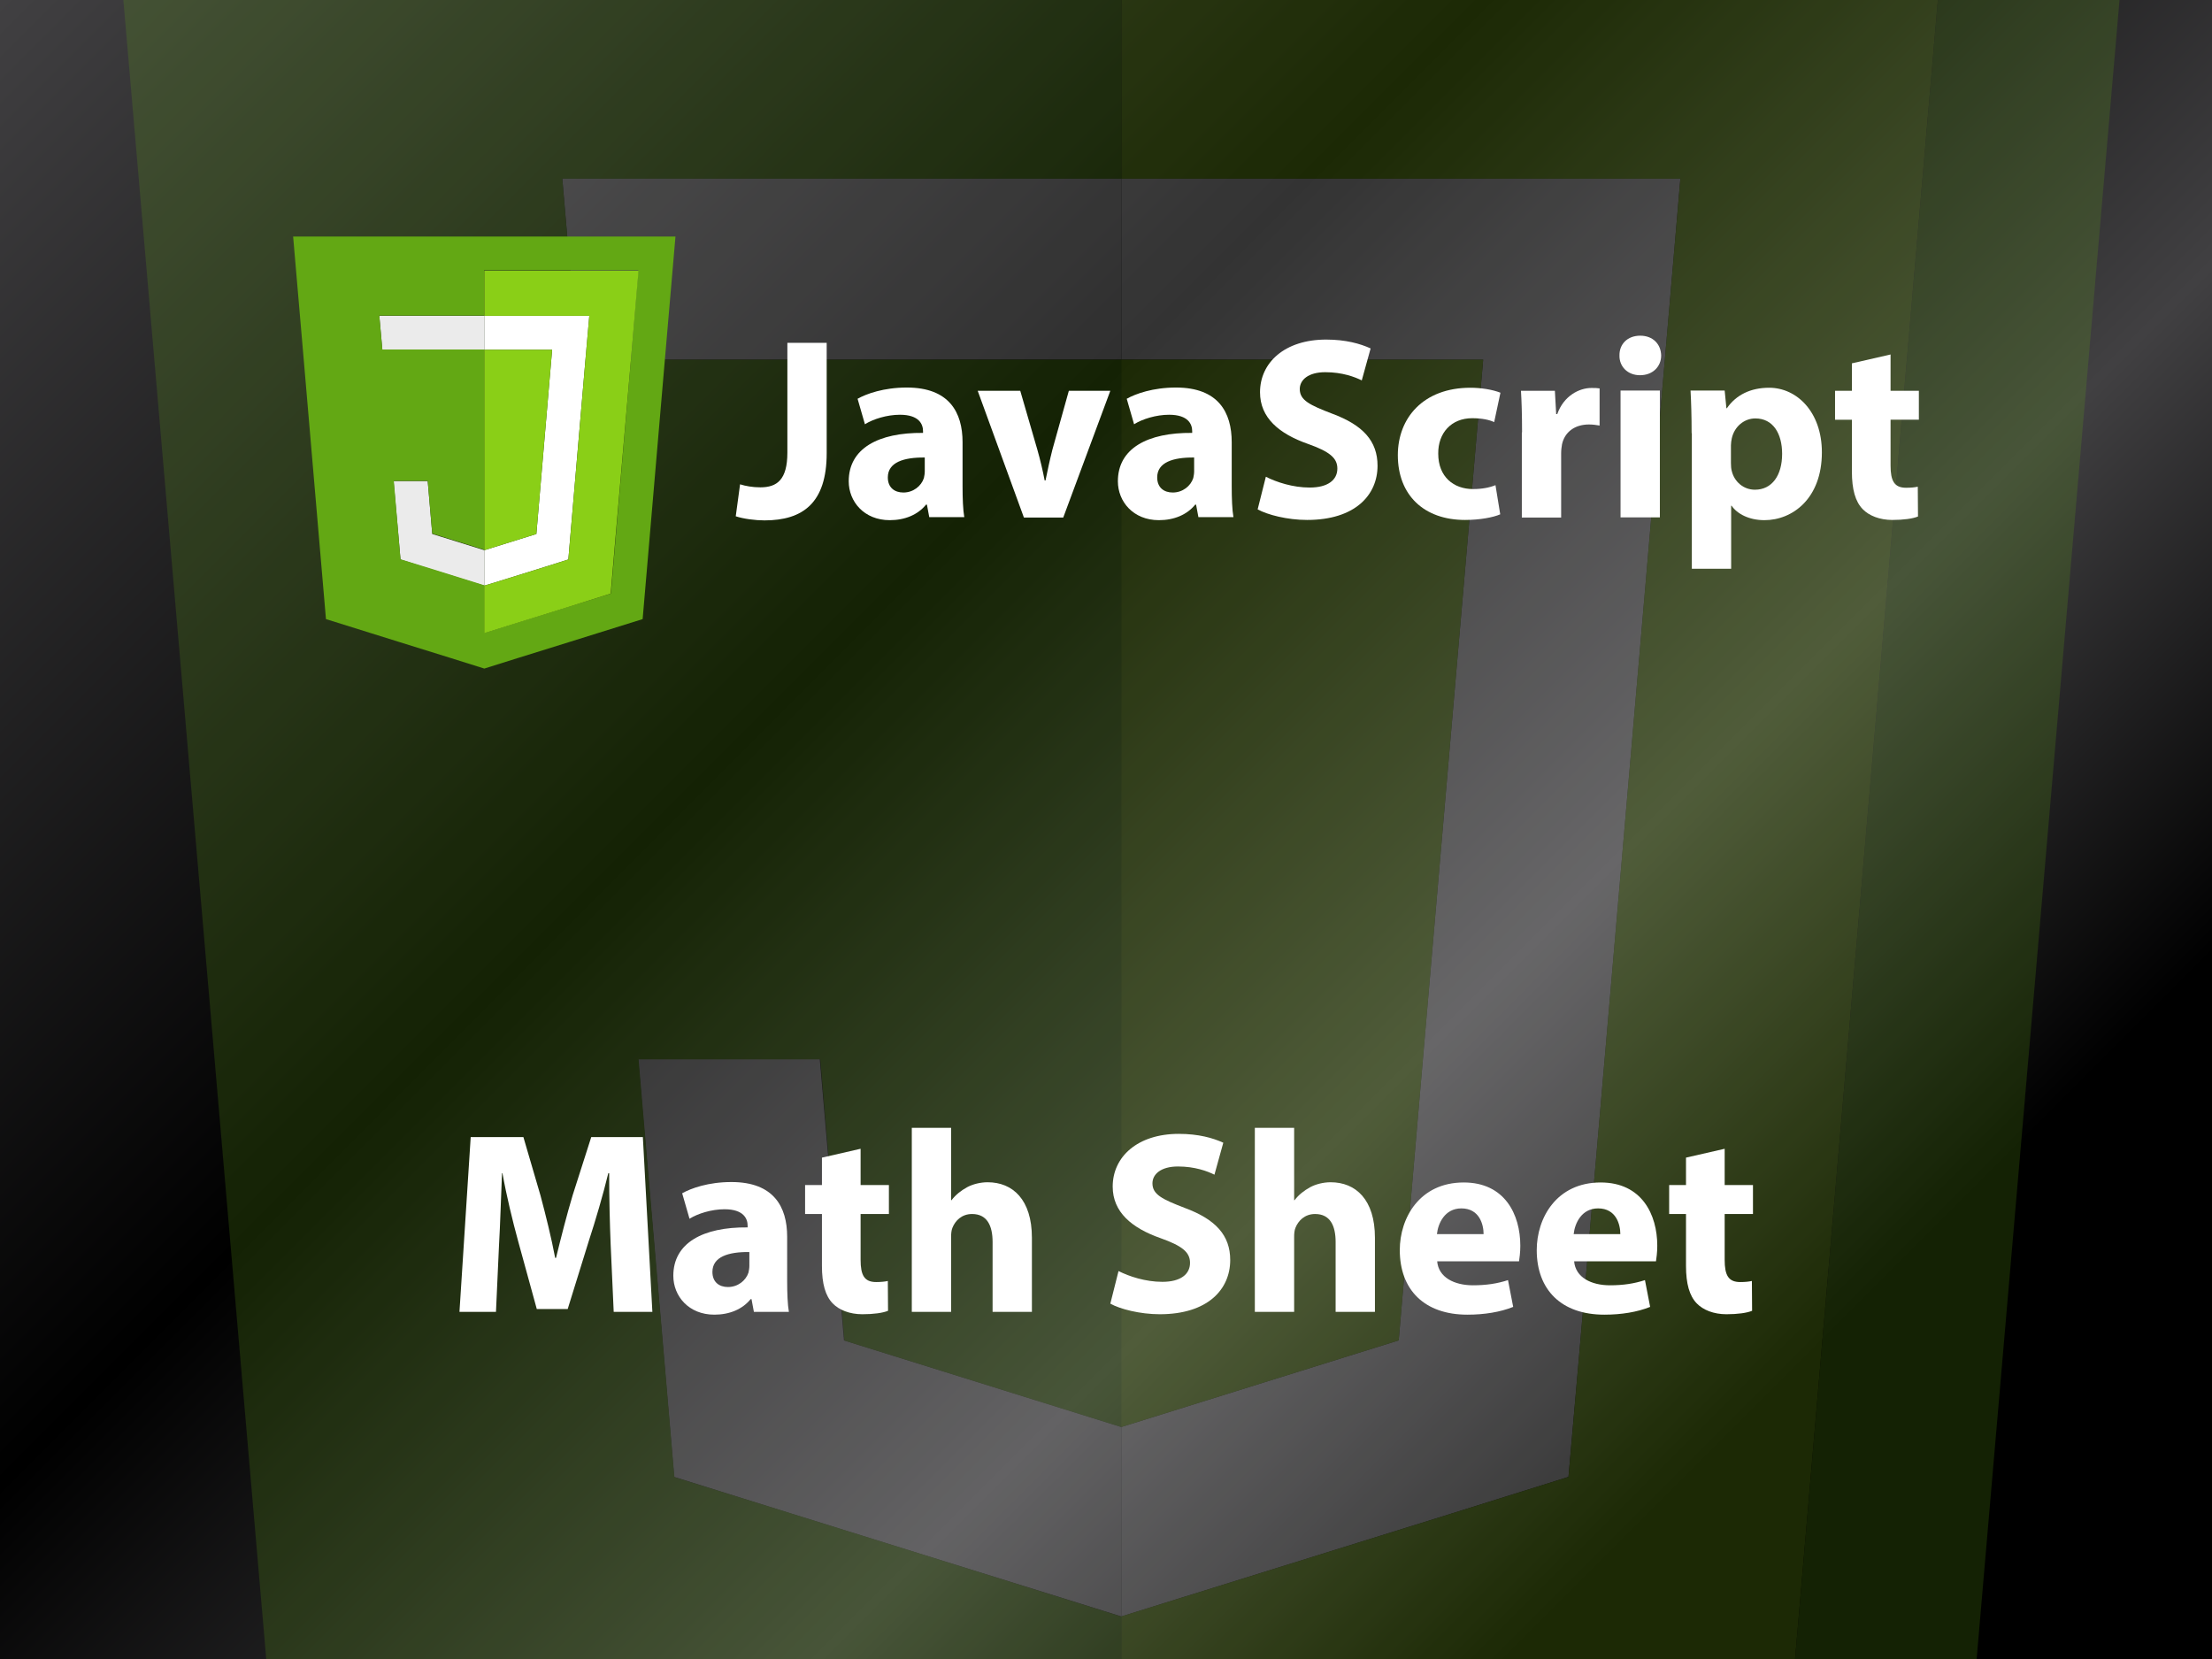 <?xml version="1.0" encoding="utf-8"?>
<!-- Generator: Adobe Illustrator 18.0.0, SVG Export Plug-In . SVG Version: 6.00 Build 0)  -->
<!DOCTYPE svg PUBLIC "-//W3C//DTD SVG 1.1//EN" "http://www.w3.org/Graphics/SVG/1.1/DTD/svg11.dtd">
<svg version="1.1" id="Layer_1" xmlns="http://www.w3.org/2000/svg" xmlns:xlink="http://www.w3.org/1999/xlink" x="0px" y="0px"
	 viewBox="0 0 1024 768" enable-background="new 0 0 1024 768" xml:space="preserve">
<rect x="0" y="0" width="1024" height="768" fill="#808080" stroke="none"/>
<linearGradient id="SVGID_1_" gradientUnits="userSpaceOnUse" x1="64" y1="-64" x2="960" y2="832">
	<stop  offset="0" style="stop-color:#414042"/>
	<stop  offset="0.384" style="stop-color:#000000"/>
	<stop  offset="0.64" style="stop-color:#414042"/>
	<stop  offset="0.818" style="stop-color:#000000"/>
</linearGradient>
<rect fill="url(#SVGID_1_)" width="1024" height="768"/>
<g opacity="0.2">
	<g>
		<polygon fill="#EBEBEB" points="390.7,620.5 379.5,490.3 295.4,490.3 307.3,627.7 312.1,683.7 365.7,700.5 494.2,740.5 
			519.1,748.3 519.1,660.6 		"/>
		<polygon fill="#EBEBEB" points="519.1,166.5 519.1,82.7 351.6,82.7 260.3,82.7 267.5,166.5 351.6,166.5 427,166.5 		"/>
		<polygon fill="#FFFFFF" points="672.5,700.5 726.1,683.7 731,627.7 770.1,173.6 777.9,82.7 686.6,82.7 519.1,82.7 519.1,166.5 
			686.6,166.5 647.5,620.5 519.1,660.6 519.1,748.3 544.1,740.5 		"/>
	</g>
	<path fill="#63A814" d="M686.6-112.7H519.1H351.6H47.4l26.1,303.1l39.1,454.1l16.1,186.7L307.5,887L436,927.1l83.1,25.9l83.1-25.9
		L730.7,887l178.9-55.8l16.1-186.7l39.1-454.1l26.1-303.1H686.6z M881.3,183.2l-39.1,454.1L831,768l-125.2,39.1l-128.4,40.1
		l-58.2,18.2v-117l-24.9-7.8l-128.4-40.1l-53.7-16.7l-4.8-56l-11.8-137.4h84.1l11.2,130.2l128.4,40.1V166.5H427h-75.4h-84.1
		l-7.2-83.8h91.3h167.5V-29h167.5h213L881.3,183.2z"/>
	<g>
		<polygon fill="#8ACF17" points="686.6,-29 519.1,-29 519.1,82.7 686.6,82.7 777.9,82.7 770.1,173.6 731,627.7 726.1,683.7 
			672.5,700.5 544.1,740.5 519.1,748.3 519.1,865.3 577.3,847.1 705.7,807.1 831,768 842.2,637.3 881.3,183.2 899.6,-29 		"/>
		<polygon fill="#8ACF17" points="686.6,166.5 519.1,166.5 519.1,660.6 647.5,620.5 		"/>
	</g>
</g>
<g>
	<path fill="#FFFFFF" d="M282.7,576.3c-0.4-9.7-0.7-21.5-0.7-33.2h-0.4c-2.5,10.3-5.9,21.8-9,31.3l-9.8,31.6h-14.3l-8.6-31.3
		c-2.6-9.5-5.4-21-7.3-31.6h-0.2c-0.5,10.9-0.8,23.4-1.4,33.5l-1.4,30.7h-16.9l5.2-80.9h24.4l7.9,27c2.5,9.4,5,19.4,6.8,28.9h0.4
		c2.3-9.4,5-20,7.7-29l8.6-26.9h23.9l4.4,80.9h-17.9L282.7,576.3z"/>
	<path fill="#FFFFFF" d="M349,607.3l-1.1-5.9h-0.4c-3.8,4.7-9.8,7.2-16.8,7.2c-11.9,0-19-8.6-19-18c0-15.2,13.7-22.6,34.4-22.4v-0.8
		c0-3.1-1.7-7.6-10.7-7.6c-6,0-12.4,2-16.2,4.4l-3.4-11.8c4.1-2.3,12.1-5.2,22.8-5.2c19.6,0,25.8,11.5,25.8,25.3V593
		c0,5.6,0.2,11,0.8,14.3H349z M346.8,579.6c-9.6-0.1-17,2.2-17,9.2c0,4.7,3.1,7,7.2,7c4.6,0,8.3-3,9.5-6.7c0.2-1,0.4-2,0.4-3.1
		V579.6z"/>
	<path fill="#FFFFFF" d="M398.4,531.8v16.8h13.1V562h-13.1v21.2c0,7.1,1.7,10.3,7.2,10.3c2.3,0,4.1-0.2,5.4-0.5l0.1,13.8
		c-2.4,1-6.7,1.6-11.9,1.6c-5.9,0-10.8-2-13.7-5c-3.4-3.5-5-9.1-5-17.4v-24h-7.8v-13.4h7.8v-12.7L398.4,531.8z"/>
	<path fill="#FFFFFF" d="M422.1,522.1h18.2v33.5h0.2c1.9-2.5,4.3-4.4,7.2-6c2.6-1.4,6.1-2.3,9.5-2.3c11.6,0,20.5,8,20.5,25.7v34.3
		h-18.2V575c0-7.7-2.6-13-9.5-13c-4.8,0-7.8,3.1-9.1,6.4c-0.5,1.2-0.6,2.8-0.6,4.1v34.8h-18.2V522.1z"/>
	<path fill="#FFFFFF" d="M517.8,588.4c4.9,2.5,12.5,5,20.3,5c8.4,0,12.8-3.5,12.8-8.8c0-5-3.8-7.9-13.6-11.4
		c-13.4-4.7-22.2-12.1-22.2-23.9c0-13.8,11.5-24.4,30.6-24.4c9.1,0,15.8,1.9,20.6,4.1l-4.1,14.8c-3.2-1.6-9-3.8-16.9-3.8
		c-7.9,0-11.8,3.6-11.8,7.8c0,5.2,4.6,7.4,15,11.4c14.3,5.3,21,12.7,21,24.1c0,13.6-10.4,25.1-32.6,25.1c-9.2,0-18.4-2.4-22.9-4.9
		L517.8,588.4z"/>
	<path fill="#FFFFFF" d="M580.9,522.1h18.2v33.5h0.2c1.9-2.5,4.3-4.4,7.2-6c2.6-1.4,6.1-2.3,9.5-2.3c11.6,0,20.5,8,20.5,25.7v34.3
		h-18.2V575c0-7.7-2.6-13-9.5-13c-4.8,0-7.8,3.1-9.1,6.4c-0.5,1.2-0.6,2.8-0.6,4.1v34.8h-18.2V522.1z"/>
	<path fill="#FFFFFF" d="M665.3,583.8c0.6,7.6,8,11.2,16.6,11.2c6.2,0,11.3-0.8,16.2-2.4l2.4,12.4c-6,2.4-13.3,3.6-21.2,3.6
		c-19.9,0-31.3-11.5-31.3-29.9c0-14.9,9.2-31.3,29.6-31.3c19,0,26.2,14.8,26.2,29.3c0,3.1-0.4,5.9-0.6,7.2H665.3z M686.8,571.3
		c0-4.4-1.9-11.9-10.3-11.9c-7.7,0-10.8,7-11.3,11.9H686.8z"/>
	<path fill="#FFFFFF" d="M728.7,583.8c0.6,7.6,8,11.2,16.6,11.2c6.2,0,11.3-0.8,16.2-2.4l2.4,12.4c-6,2.4-13.3,3.6-21.2,3.6
		c-19.9,0-31.3-11.5-31.3-29.9c0-14.9,9.2-31.3,29.6-31.3c19,0,26.2,14.8,26.2,29.3c0,3.1-0.4,5.9-0.6,7.2H728.7z M750.1,571.3
		c0-4.4-1.9-11.9-10.3-11.9c-7.7,0-10.8,7-11.3,11.9H750.1z"/>
	<path fill="#FFFFFF" d="M798.4,531.8v16.8h13.1V562h-13.1v21.2c0,7.1,1.7,10.3,7.2,10.3c2.3,0,4.1-0.2,5.4-0.5l0.1,13.8
		c-2.4,1-6.7,1.6-11.9,1.6c-5.9,0-10.8-2-13.7-5c-3.4-3.5-5-9.1-5-17.4v-24h-7.8v-13.4h7.8v-12.7L798.4,531.8z"/>
</g>
<polygon fill="none" points="379.5,490.3 379.5,490.3 390.7,620.5 "/>
<polygon fill="#7F4B5D" points="379.5,490.3 379.5,490.3 390.7,620.5 519.1,660.6 390.7,620.5 "/>
<g>
	<g>
		<path fill="#FFFFFF" d="M364.5,158.7h18.2v51.1c0,23-11,31.1-28.8,31.1c-4.2,0-9.7-0.7-13.3-1.9l2-14.8c2.5,0.8,5.8,1.4,9.4,1.4
			c7.7,0,12.5-3.5,12.5-16.1V158.7z"/>
		<path fill="#FFFFFF" d="M430.2,239.5l-1.1-5.9h-0.4c-3.8,4.7-9.8,7.2-16.8,7.2c-11.9,0-19-8.6-19-18c0-15.2,13.7-22.6,34.4-22.4
			v-0.8c0-3.1-1.7-7.6-10.7-7.6c-6,0-12.4,2-16.2,4.4l-3.4-11.8c4.1-2.3,12.1-5.2,22.8-5.2c19.6,0,25.8,11.5,25.8,25.3v20.4
			c0,5.6,0.2,11,0.8,14.3H430.2z M428,211.8c-9.6-0.1-17,2.2-17,9.2c0,4.7,3.1,7,7.2,7c4.6,0,8.3-3,9.5-6.7c0.2-1,0.4-2,0.4-3.1
			V211.8z"/>
		<path fill="#FFFFFF" d="M472.3,180.9l7.9,27.2c1.4,4.9,2.5,9.6,3.4,14.3h0.4c1-4.8,1.9-9.2,3.2-14.3l7.6-27.2h19.2l-21.8,58.7
			h-18.2l-21.4-58.7H472.3z"/>
		<path fill="#FFFFFF" d="M554.8,239.5l-1.1-5.9h-0.4c-3.8,4.7-9.8,7.2-16.8,7.2c-11.9,0-19-8.6-19-18c0-15.2,13.7-22.6,34.4-22.4
			v-0.8c0-3.1-1.7-7.6-10.7-7.6c-6,0-12.4,2-16.2,4.4l-3.4-11.8c4.1-2.3,12.1-5.2,22.8-5.2c19.6,0,25.8,11.5,25.8,25.3v20.4
			c0,5.6,0.2,11,0.8,14.3H554.8z M552.7,211.8c-9.6-0.1-17,2.2-17,9.2c0,4.7,3.1,7,7.2,7c4.6,0,8.3-3,9.5-6.7c0.2-1,0.4-2,0.4-3.1
			V211.8z"/>
		<path fill="#FFFFFF" d="M586,220.7c4.9,2.5,12.5,5,20.3,5c8.4,0,12.8-3.5,12.8-8.8c0-5-3.8-7.9-13.6-11.4
			c-13.4-4.7-22.2-12.1-22.2-23.9c0-13.8,11.5-24.4,30.6-24.4c9.1,0,15.8,1.9,20.6,4.1l-4.1,14.8c-3.2-1.6-9-3.8-16.9-3.8
			s-11.8,3.6-11.8,7.8c0,5.2,4.6,7.4,15,11.4c14.3,5.3,21,12.7,21,24.1c0,13.6-10.4,25.1-32.6,25.1c-9.2,0-18.4-2.4-22.9-4.9
			L586,220.7z"/>
		<path fill="#FFFFFF" d="M694.5,238.1c-3.2,1.4-9.4,2.6-16.3,2.6c-19,0-31.1-11.5-31.1-30c0-17.2,11.8-31.2,33.6-31.2
			c4.8,0,10.1,0.8,13.9,2.3l-2.9,13.6c-2.2-1-5.4-1.8-10.2-1.8c-9.6,0-15.8,6.8-15.7,16.4c0,10.8,7.2,16.4,16.1,16.4
			c4.3,0,7.7-0.7,10.4-1.8L694.5,238.1z"/>
		<path fill="#FFFFFF" d="M704.6,200.2c0-8.6-0.2-14.3-0.5-19.3h15.7l0.6,10.8h0.5c3-8.5,10.2-12.1,15.8-12.1c1.7,0,2.5,0,3.8,0.2
			V197c-1.3-0.2-2.9-0.5-4.9-0.5c-6.7,0-11.3,3.6-12.5,9.2c-0.2,1.2-0.4,2.6-0.4,4.1v29.8h-18.2V200.2z"/>
		<path fill="#FFFFFF" d="M769,164.6c0,5-3.8,9.1-9.8,9.1c-5.8,0-9.6-4.1-9.5-9.1c-0.1-5.3,3.7-9.2,9.6-9.2S768.9,159.3,769,164.6z
			 M750.2,239.5v-58.7h18.2v58.7H750.2z"/>
		<path fill="#FFFFFF" d="M783.1,200.5c0-7.7-0.2-14.3-0.5-19.7h15.8l0.8,8.2h0.2c4.3-6.2,11-9.5,19.6-9.5
			c12.8,0,24.4,11.2,24.4,29.9c0,21.4-13.6,31.4-26.6,31.4c-7.1,0-12.6-2.9-15.2-6.7h-0.2v29.2h-18.2V200.5z M801.3,214.3
			c0,1.4,0.1,2.8,0.4,3.8c1.2,4.9,5.4,8.6,10.7,8.6c7.9,0,12.6-6.6,12.6-16.6c0-9.4-4.2-16.4-12.4-16.4c-5.2,0-9.7,3.8-10.9,9.2
			c-0.2,1-0.4,2.2-0.4,3.2V214.3z"/>
		<path fill="#FFFFFF" d="M875.2,164.1v16.8h13.1v13.4h-13.1v21.2c0,7.1,1.7,10.3,7.2,10.3c2.3,0,4.1-0.2,5.4-0.5l0.1,13.8
			c-2.4,1-6.7,1.6-11.9,1.6c-5.9,0-10.8-2-13.7-5c-3.4-3.5-5-9.1-5-17.4v-24h-7.8v-13.4h7.8v-12.7L875.2,164.1z"/>
	</g>
	<g>
		<g>
			<polygon fill="#EBEBEB" points="200.1,247.2 198,222.7 182.2,222.7 184.5,248.5 185.4,259 195.4,262.2 219.5,269.7 224.2,271.1 
				224.2,254.7 			"/>
			<polygon fill="#EBEBEB" points="224.2,161.9 224.2,146.2 192.8,146.2 175.6,146.2 177,161.9 192.8,161.9 206.9,161.9 			"/>
			<polygon fill="#FFFFFF" points="253,262.2 263.1,259 264,248.5 271.3,163.3 272.8,146.2 255.6,146.2 224.2,146.2 224.2,161.9 
				255.6,161.9 248.3,247.2 224.2,254.7 224.2,271.1 228.9,269.7 			"/>
		</g>
		<path fill="#63A814" d="M255.6,109.5h-31.4h-31.4h-57.1l4.9,56.9l7.3,85.2l3,35l33.6,10.5l24.1,7.5l15.6,4.9l15.6-4.9l24.1-7.5
			l33.6-10.5l3-35l7.3-85.2l4.9-56.9H255.6z M292.2,165.1l-7.3,85.2l-2.1,24.5l-23.5,7.3l-24.1,7.5l-10.9,3.4v-22l-4.7-1.5
			l-24.1-7.5l-10.1-3.1l-0.9-10.5l-2.2-25.8H198l2.1,24.4l24.1,7.5v-92.7h-17.3h-14.1H177l-1.4-15.7h17.1h31.4v-21h31.4h40
			L292.2,165.1z"/>
		<g>
			<polygon fill="#8ACF17" points="255.6,125.3 224.2,125.3 224.2,146.2 255.6,146.2 272.8,146.2 271.3,163.3 264,248.5 263.1,259 
				253,262.2 228.9,269.7 224.2,271.1 224.2,293.1 235.1,289.7 259.2,282.2 282.7,274.8 284.8,250.3 292.2,165.1 295.6,125.3 			"/>
			<polygon fill="#8ACF17" points="255.6,161.9 224.2,161.9 224.2,254.7 248.3,247.2 			"/>
		</g>
	</g>
</g>
</svg>
